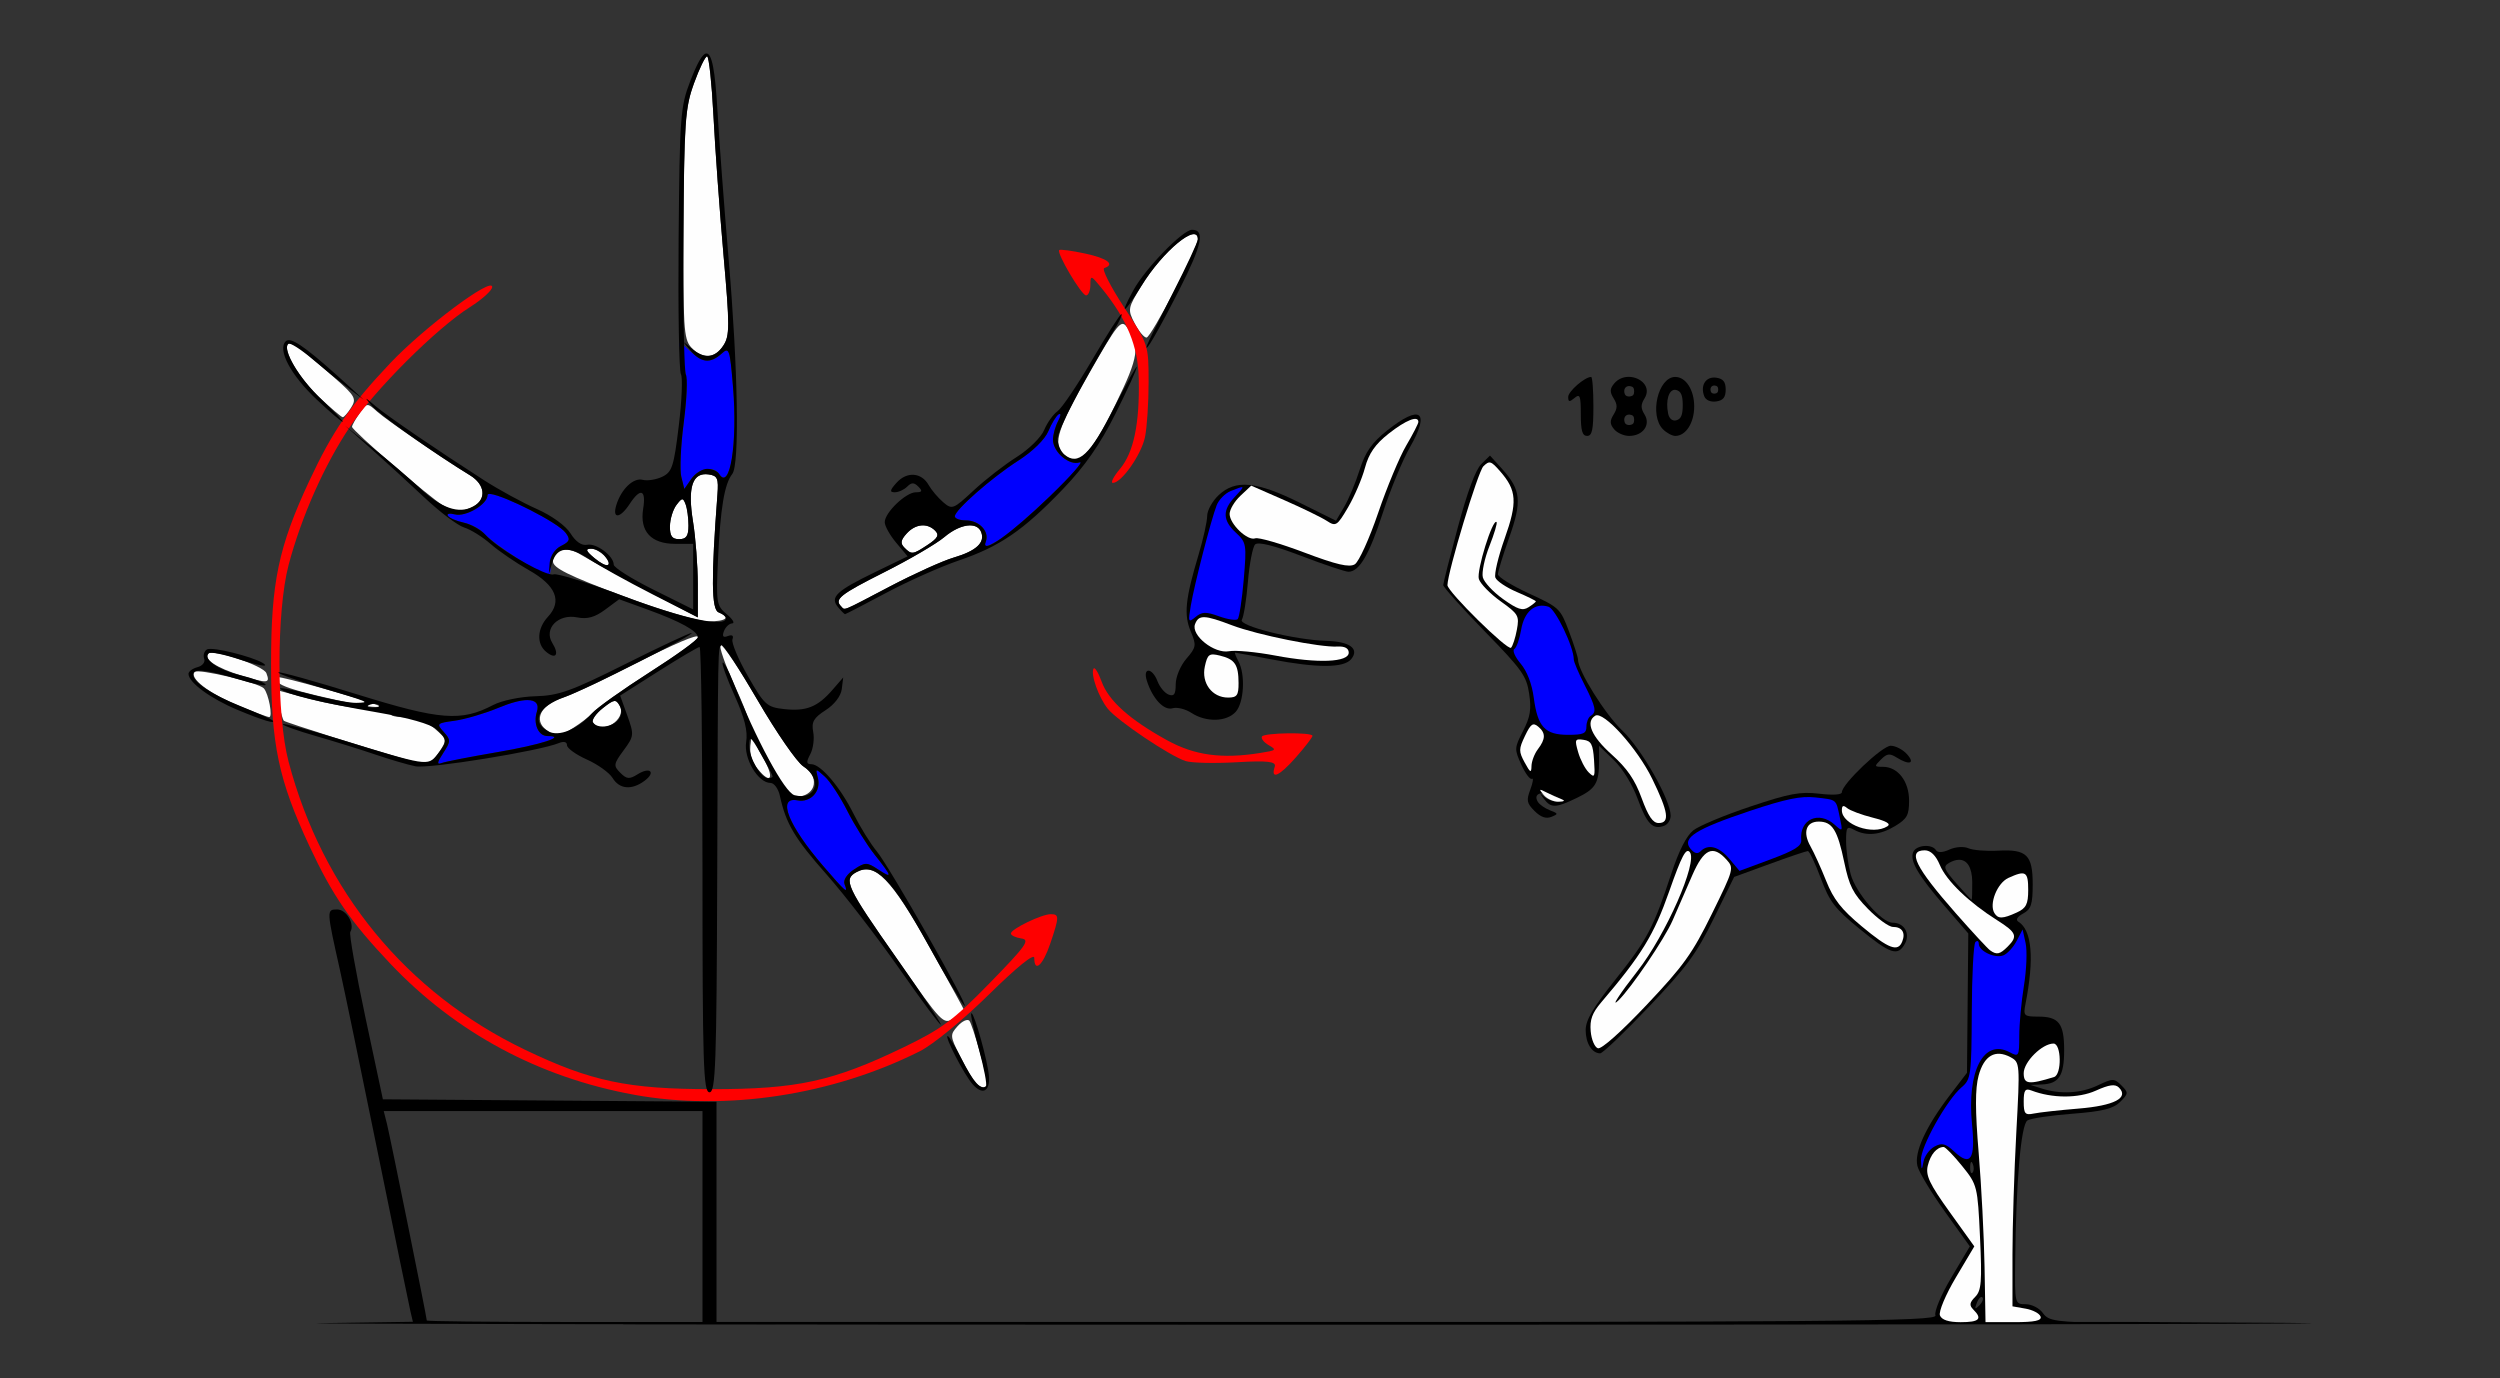 <?xml version="1.0" encoding="UTF-8" standalone="no"?>
<!-- Created with Inkscape (http://www.inkscape.org/) -->

<svg
   xmlns:dc="http://purl.org/dc/elements/1.1/"
   xmlns:cc="http://creativecommons.org/ns#"
   xmlns:rdf="http://www.w3.org/1999/02/22-rdf-syntax-ns#"
   xmlns:svg="http://www.w3.org/2000/svg"
   xmlns="http://www.w3.org/2000/svg"
   xmlns:sodipodi="http://sodipodi.sourceforge.net/DTD/sodipodi-0.dtd"
   xmlns:inkscape="http://www.inkscape.org/namespaces/inkscape"
   id="svg3756"
   version="1.1"
   inkscape:version="0.91 r13725"
   width="500"
   height="275.625"
   viewBox="0 0 500 275.625"
   sodipodi:docname="ub820702.svg">
  <rect x="0" y="0" width="500" height="275.625" fill="#333333" stroke="none"/>
  <defs
     id="defs3760" />
  <sodipodi:namedview
     pagecolor="#cdcdcd"
     bordercolor="#666666"
     borderopacity="1"
     objecttolerance="10"
     gridtolerance="10"
     guidetolerance="10"
     inkscape:pageopacity="0"
     inkscape:pageshadow="2"
     inkscape:window-width="1446"
     inkscape:window-height="851"
     id="namedview3758"
     showgrid="false"
     inkscape:zoom="0.814587"
     inkscape:cx="280.64536"
     inkscape:cy="172.67605"
     inkscape:window-x="0"
     inkscape:window-y="0"
     inkscape:window-maximized="0"
     inkscape:current-layer="svg3756" />
  <g
     id="g5140"
     transform="translate(6.855,-10.687)">
    <path
       sodipodi:nodetypes="csscscsssssssscsssscssssscscsscssssssssssscsscssssscssccsssscsssccsssssccsssssssscssssssscsssscsssssssssssssssscscssssscccsssss"
       style="fill:#fefefe"
       d="m 188.078,227.034 c -0.515,-0.645 -1.857,-3.005 -2.983,-5.245 -1.952,-3.886 -1.972,-4.157 -0.416,-5.882 0.897,-0.994 1.945,-1.482 2.328,-1.083 0.611,0.635 3.646,11.302 3.646,12.814 0,0.99 -1.604,0.613 -2.576,-0.604 z m -15.346,-24.279 c -10.409,-14.91 -11.006,-16.192 -8.24,-17.677 3.667,-1.969 6.973,1.437 14.53,14.967 3.828,6.854 6.96,12.57 6.96,12.703 0,0.133 -0.946,0.854 -2.103,1.602 -2.049,1.325 -2.334,1.029 -11.147,-11.595 z m -21.797,-33.372 c -0.514,-0.39 -2.187,-3.109 -3.717,-6.042 -1.53,-2.934 -2.949,-5.166 -3.153,-4.962 -0.204,0.204 0.54,1.92 1.652,3.811 2.383,4.052 1.676,5.63 -1.025,2.287 -1.362,-1.685 -1.739,-3.171 -1.376,-5.416 0.377,-2.33 -0.396,-5.05 -3.13,-11.015 -1.997,-4.356 -3.309,-8.12 -2.916,-8.363 0.393,-0.244 3.749,4.771 7.458,11.143 3.709,6.372 7.805,12.283 9.103,13.136 1.568,1.03 2.261,2.238 2.068,3.601 -0.297,2.095 -3.198,3.16 -4.964,1.821 z M 74.299,162.541 c -6.412,-1.796 -24.052,-7.369 -24.386,-7.704 -0.199,-0.199 -0.621,-1.666 -0.939,-3.26 l -0.578,-2.898 6.876,1.824 c 3.782,1.003 9.04,1.916 11.683,2.029 2.644,0.113 4.617,0.521 4.384,0.908 -0.233,0.387 1.051,0.703 2.851,0.703 2.097,0 4.2,0.799 5.85,2.222 2.52,2.174 2.541,2.276 0.965,4.688 -1.705,2.61 -2.261,2.734 -6.707,1.488 z m 28.101,-5.891 c -2.582,-1.894 -1.108,-4.987 3.018,-6.329 1.903,-0.619 6.824,-2.858 10.937,-4.975 19.02,-9.792 21.828,-9.862 6.667,-0.168 -5.328,3.407 -10.479,7.072 -11.446,8.145 -1.491,1.653 -6.052,4.57 -7.146,4.57 -0.184,0 -1.098,-0.559 -2.03,-1.243 z m 9.328,-1.494 c -0.292,-0.474 0.603,-1.757 1.989,-2.851 2.243,-1.77 2.612,-1.824 3.354,-0.495 1.535,2.752 -3.692,6.025 -5.343,3.346 z m -71.074,-3.425 c -5.815,-2.42 -9.742,-5.472 -8.562,-6.656 0.705,-0.707 12.789,2.162 13.815,3.279 0.96,1.046 1.846,5.791 1.073,5.749 -0.395,-0.022 -3.242,-1.089 -6.326,-2.373 z m 24.299,-0.071 c -13.922,-2.909 -17.539,-4.142 -16.172,-5.513 0.307,-0.308 16.84,4.334 19.911,5.591 1.19,0.487 -1.283,0.435 -3.738,-0.078 z m -23.569,-5.872 c -4.905,-1.497 -7.635,-3.312 -6.578,-4.373 0.97,-0.973 11.045,2.411 11.615,3.901 0.791,2.067 0.329,2.11 -5.037,0.472 z m 76.131,-15.985 c -10.721,-4.019 -13.777,-5.537 -13.777,-6.848 0,-2.438 2.717,-3.112 5.52,-1.369 1.333,0.829 7.155,3.993 12.938,7.032 l 10.514,5.525 -0.007,-6.641 c -0.004,-3.652 -0.435,-9.285 -0.958,-12.518 -1.114,-6.886 -0.119,-9.878 3.131,-9.414 1.766,0.252 2.001,0.794 1.754,4.041 -1.268,16.669 -1.208,22.992 0.225,23.544 2.537,0.977 1.592,1.811 -2.051,1.811 -1.968,0 -9.571,-2.271 -17.29,-5.164 z m 43.856,2.153 c -1.415,-1.419 -0.199,-2.384 8.57,-6.798 5.056,-2.545 10.479,-5.713 12.051,-7.04 3.191,-2.693 6.571,-3.147 7.395,-0.994 0.799,2.088 -1.006,3.754 -5.497,5.074 -2.191,0.644 -7.934,3.244 -12.762,5.777 -9.911,5.199 -8.938,4.802 -9.757,3.981 z m -49.322,-9.633 c -1.729,-1.444 -1.891,-1.874 -0.714,-1.898 1.601,-0.033 4.219,2.492 3.417,3.296 -0.257,0.258 -1.474,-0.371 -2.703,-1.398 z m 61.983,-2.104 c -0.855,-0.858 -0.758,-1.501 0.425,-2.812 1.764,-1.956 4.114,-2.197 5.719,-0.587 0.857,0.86 0.527,1.499 -1.449,2.806 -3.033,2.007 -3.258,2.035 -4.696,0.593 z m -46.899,-4.278 c 0.016,-1.418 0.597,-3.329 1.291,-4.246 1.133,-1.499 1.32,-1.515 1.839,-0.158 0.318,0.831 0.578,2.742 0.578,4.246 0,2.111 -0.427,2.736 -1.869,2.736 -1.423,0 -1.862,-0.615 -1.839,-2.578 z M 81.661,111.707 C 79.085,110.203 63.551,96.775 63.551,96.052 c 0,-0.305 0.676,-1.522 1.503,-2.706 1.487,-2.13 1.523,-2.133 3.505,-0.353 1.952,1.754 13.45,9.647 18.591,12.761 2.99,1.811 3.356,4.776 0.762,6.168 -2.343,1.258 -3.814,1.207 -6.251,-0.215 z M 205.794,101.455 c -2.078,-2.085 -1.147,-4.983 5.163,-16.064 5.651,-9.924 6.409,-10.866 7.517,-9.346 2.766,3.794 2.457,5.954 -2.22,15.502 -5.133,10.48 -7.58,12.797 -10.461,9.908 z M 56.978,90.122 c -6.095,-5.737 -9.081,-13.884 -3.462,-9.446 1.217,0.961 4.206,3.509 6.643,5.661 4.03,3.56 4.321,4.09 3.219,5.859 -0.666,1.07 -1.425,1.938 -1.687,1.93 -0.262,-0.009 -2.383,-1.811 -4.714,-4.005 z m 74.384,-9.983 c -1.475,-1.635 -1.625,-4.089 -1.508,-24.609 0.118,-20.589 0.32,-23.315 2.086,-28.184 1.075,-2.965 2.255,-5.391 2.621,-5.391 0.366,0 0.941,5.379 1.277,11.953 0.337,6.574 1.242,19.095 2.012,27.823 1.251,14.184 1.249,16.101 -0.022,18.047 -1.732,2.652 -4.271,2.794 -6.466,0.361 z m 88.706,-4.796 c -1.423,-2.761 -1.374,-3.027 1.377,-7.512 4.262,-6.949 11.266,-12.728 11.266,-9.296 0,1.754 -9.35,19.67 -10.265,19.67 -0.496,0 -1.566,-1.288 -2.378,-2.862 z"
       id="path3776"
       inkscape:connector-curvature="0" />
    <path
       sodipodi:nodetypes="cssssssssccsssssssssssssssssccscsssssssssccssssssssc"
       style="fill:#0000fe"
       d="m 157.795,183.9 c -7.03,-8.168 -9.298,-13.937 -5.168,-13.145 2.667,0.511 4.789,-1.826 4.09,-4.505 -0.501,-1.921 -0.469,-1.927 1.394,-0.239 1.048,0.95 3.079,4.047 4.513,6.883 1.433,2.836 3.911,6.796 5.505,8.801 3.509,4.411 3.59,4.822 0.563,2.832 -2.169,-1.426 -2.509,-1.422 -4.746,0.048 -1.416,0.93 -2.199,2.135 -1.898,2.92 0.808,2.113 0.265,1.654 -4.252,-3.594 z M 81.783,161.295 c 1.532,-2.346 1.538,-2.627 0.086,-4.236 -1.481,-1.642 -1.376,-1.748 2.215,-2.231 2.073,-0.279 6.042,-1.452 8.818,-2.606 5.536,-2.302 8.5,-1.972 7.609,0.847 -0.756,2.39 0.31,4.824 2.113,4.824 4.104,0 -1.355,1.755 -10.067,3.237 -5.379,0.915 -10.373,1.892 -11.098,2.171 -0.985,0.379 -0.903,-0.127 0.324,-2.006 z m 14.946,-38.874 c -3.084,-1.969 -6.162,-4.258 -6.84,-5.087 -0.678,-0.829 -2.461,-1.778 -3.961,-2.109 -1.501,-0.331 -2.944,-0.951 -3.208,-1.379 -0.264,-0.428 0.362,-0.557 1.389,-0.288 2.18,0.572 6.545,-2.002 6.545,-3.859 0,-1.545 13.866,5.168 15.638,7.57 0.965,1.309 0.814,1.733 -0.935,2.62 -1.403,0.712 -2.074,1.889 -2.049,3.594 0.02,1.394 -0.19,2.531 -0.467,2.526 -0.277,-0.005 -3.027,-1.62 -6.112,-3.588 z m 93.574,-3.4 c 0.776,-2.027 -1.301,-4.253 -3.969,-4.253 -1.222,0 -2.222,-0.368 -2.222,-0.818 0,-1.268 7.413,-7.766 12.751,-11.177 2.825,-1.805 5.284,-4.226 5.963,-5.871 0.636,-1.539 1.563,-3.052 2.062,-3.361 0.498,-0.309 0.444,0.305 -0.122,1.365 -0.565,1.06 -1.028,2.733 -1.028,3.718 0,2.481 3.276,5.261 5.339,4.531 2.359,-0.834 -12.721,13.598 -16.346,15.644 -2.542,1.435 -2.905,1.468 -2.428,0.222 z M 129.398,106.032 c -0.336,-1.344 -0.136,-6.025 0.445,-10.403 0.964,-7.267 0.875,-9.485 -0.607,-15.08 -0.468,-1.768 -0.366,-1.754 1.783,0.234 2.688,2.488 4.229,2.641 6.435,0.639 1.521,-1.381 1.661,-0.976 2.293,6.638 0.934,11.246 -0.613,20.933 -2.781,17.415 -1.04,-1.688 -4.059,-1.15 -5.553,0.991 l -1.403,2.01 z"
       id="path3772"
       inkscape:connector-curvature="0" />
    <path
       sodipodi:nodetypes="sssssssssssssssssssssssssscscssscsss"
       style="fill:#fe0000"
       d="M 119.945,229.631 C 100.928,226.169 84.259,217.206 71.207,203.422 63.177,194.942 59.666,189.838 55.016,179.884 48.852,166.689 47.359,159.57 47.359,143.362 c 0,-16.208 1.492,-23.327 7.657,-36.522 4.65,-9.955 8.161,-15.058 16.191,-23.538 6.769,-7.148 20.383,-17.322 20.38,-15.23 -9.2e-4,0.675 -1.999,2.488 -4.439,4.028 -6.732,4.247 -19.105,16.602 -24.09,24.056 -5.063,7.57 -9.658,17.942 -12.19,27.52 -2.433,9.202 -2.433,30.173 0,39.375 6.836,25.854 23.561,46.211 47.33,57.61 13.15,6.306 20.518,7.858 37.316,7.858 17.111,0 24.209,-1.548 38.318,-8.355 7.704,-3.717 9.989,-5.422 17.271,-12.886 7.294,-7.476 8.119,-8.641 6.308,-8.901 -1.146,-0.165 -2.084,-0.614 -2.084,-0.998 0,-0.884 6.149,-3.858 7.976,-3.858 1.723,0 1.712,0.534 -0.12,5.927 -1.476,4.346 -3.183,5.85 -3.183,2.804 0,-0.979 -3.47,1.83 -9.112,7.378 -5.176,5.09 -11.131,9.975 -13.785,11.309 -17.494,8.794 -38.803,12.036 -57.157,8.695 z m 97.205,-125.18 c 2.726,-3.249 3.931,-9.02 3.75,-17.954 -0.132,-6.532 -2.304,-11.857 -7.395,-18.135 -2.159,-2.662 -2.281,-2.699 -2.285,-0.703 -0.003,1.16 -0.389,2.109 -0.859,2.109 -0.917,0 -5.945,-8.491 -5.37,-9.068 0.189,-0.19 2.509,0.12 5.154,0.689 4.489,0.966 6.081,2.173 3.851,2.918 -0.527,0.176 1.253,3.692 3.954,7.812 4.892,7.462 4.912,7.522 4.917,14.992 0.003,4.125 -0.321,9.07 -0.72,10.988 -0.731,3.515 -4.692,9.168 -6.425,9.168 -0.514,0 0.129,-1.268 1.428,-2.817 z"
       id="path3770"
       inkscape:connector-curvature="0" />
    <path
       sodipodi:nodetypes="ssscsssssssccccsssssssssscccsssssssscccssssscsssscsscssssssssssssssssscccsssscsssscsssssssssscsssccscccssccscssssssssssscssssssssssssssssssssssssssccsssssscsssssssscssscccscsssssccsssccsssssssssccscssccscccscccssscsccsssssssssscsssssssssssssssscssccsssssssscssscscssssssssssssscssccsccsssssssssssscsssssssccccsccccccccccssccssssssccccccsscc"
       inkscape:connector-curvature="0"
       id="path3768"
       d="m 134.385,21.377 c -0.789,0.099 -1.819,1.984 -3.193,5.543 -1.97,5.101 -2.112,7.023 -2.324,31.461 -0.124,14.316 0.084,26.532 0.461,27.145 0.377,0.612 0.186,5.243 -0.424,10.291 -0.99,8.193 -1.345,9.29 -3.324,10.227 -1.219,0.577 -2.969,0.851 -3.889,0.609 -1.865,-0.489 -4.314,1.858 -5.289,5.068 -0.858,2.825 0.764,2.683 2.67,-0.234 2.167,-3.318 3.33,-2.905 2.705,0.959 -0.727,4.496 1.57,7.01 6.404,7.01 l 3.594,0 0,6.555 0,6.557 -7.943,-3.951 c -4.369,-2.174 -7.943,-4.427 -7.943,-5.006 0,-1.739 -3.479,-4.343 -5.305,-3.971 -1.088,0.222 -2.294,-0.6 -3.332,-2.27 -0.954,-1.534 -3.755,-3.561 -6.77,-4.898 -2.828,-1.255 -7.564,-3.837 -10.523,-5.738 -9.476,-6.088 -19.33,-12.82 -21.729,-14.844 -2.267,-1.912 -2.286,-1.914 -0.723,-0.041 1.418,1.698 12.453,9.504 19.643,13.895 3.054,1.865 3.34,4.796 0.613,6.26 -2.86,1.535 -6.424,0.3 -10.66,-3.697 -2.056,-1.94 -6.262,-5.543 -9.346,-8.008 l -5.607,-4.482 5.139,4.555 c 2.827,2.505 7.664,6.929 10.748,9.83 3.084,2.901 6.658,5.596 7.943,5.986 1.285,0.391 3.669,1.874 5.295,3.297 1.626,1.423 5.064,3.775 7.639,5.227 5.438,3.066 6.719,6.205 3.814,9.338 -2.158,2.327 -2.318,5.368 -0.369,6.99 1.954,1.627 2.703,0.58 1.252,-1.75 -1.779,-2.858 1.158,-5.891 4.967,-5.127 2.009,0.403 3.53,-0.015 5.58,-1.535 l 2.818,-2.09 5.764,2.092 c 6.491,2.357 9.971,4.283 9.971,5.52 0,0.46 -4.359,3.624 -9.688,7.031 -5.328,3.407 -10.48,7.072 -11.447,8.145 -2.925,3.242 -6.641,4.778 -8.781,3.629 -3.532,-1.896 -2.043,-4.978 3.322,-6.877 4.234,-1.499 26.544,-12.771 25.318,-12.793 -0.444,-0.008 -6.431,2.805 -13.305,6.248 -10.734,5.377 -13.259,6.279 -17.885,6.4 -3.022,0.079 -6.742,0.851 -8.475,1.758 -6.398,3.351 -10.623,3.019 -27.213,-2.139 -8.441,-2.624 -15.52,-4.598 -15.73,-4.387 -0.21,0.211 3.332,1.496 7.871,2.857 10.636,3.189 10.54,3.149 7.723,3.236 -1.32,0.041 -5.469,-0.735 -9.221,-1.723 -3.752,-0.988 -6.455,-1.473 -6.01,-1.076 1.221,1.087 8.079,2.753 19.322,4.691 6.302,1.087 10.785,2.362 11.916,3.389 2.226,2.021 2.241,2.491 0.17,5.057 -1.898,2.352 -1.994,2.336 -19.807,-3.152 -5.886,-1.814 -10.867,-3.131 -11.07,-2.928 -0.203,0.204 2.72,1.26 6.496,2.348 3.776,1.088 9.179,2.768 12.006,3.734 2.827,0.966 6.428,2.023 8.004,2.346 2.64,0.541 24.799,-3.043 28.678,-4.639 1.005,-0.413 1.637,-0.252 1.637,0.418 0,0.6 1.786,1.888 3.971,2.863 2.185,0.976 4.502,2.639 5.148,3.697 1.372,2.244 3.795,2.471 6.354,0.594 2.37,-1.738 1.177,-2.915 -1.35,-1.332 -1.642,1.029 -2.181,0.981 -3.463,-0.305 -1.401,-1.406 -1.35,-1.75 0.662,-4.48 2.099,-2.848 2.126,-3.107 0.746,-6.957 l -1.434,-3.998 7.66,-4.861 c 4.212,-2.674 7.917,-4.861 8.232,-4.861 0.316,0 0.574,20.039 0.574,44.531 0,38.958 0.176,44.531 1.402,44.531 1.224,0 1.421,-5.506 1.545,-43.359 0.155,-47.11 0.12,-45.342 0.855,-46.08 0.28,-0.28 3.549,4.713 7.266,11.098 3.717,6.385 7.795,12.291 9.061,13.123 3.934,2.586 2.639,6.937 -1.725,5.797 -1.962,-0.513 -7.689,-11.11 -12.367,-22.883 -0.879,-2.213 -1.781,-3.841 -2.004,-3.617 -0.223,0.224 0.855,3.195 2.395,6.602 1.993,4.41 2.66,7.073 2.309,9.242 -0.535,3.308 2.368,8.203 4.865,8.203 0.724,0 1.568,1.16 1.877,2.578 1.216,5.586 2.941,8.492 9.318,15.703 3.648,4.125 10.286,12.731 14.75,19.125 4.464,6.394 8.117,11.3 8.117,10.904 0,-0.396 -3.958,-6.338 -8.797,-13.207 -10.118,-14.363 -10.791,-15.807 -8.053,-17.277 3.73,-2.002 7.001,1.294 14.168,14.271 3.637,6.586 6.976,12.198 7.418,12.473 1.251,0.775 -14.99,-27.823 -17.533,-30.875 -1.243,-1.491 -3.333,-4.866 -4.645,-7.5 -2.677,-5.374 -6.568,-9.945 -8.467,-9.945 -0.994,0 -1.037,-0.42 -0.199,-1.99 0.584,-1.094 0.849,-3.098 0.59,-4.453 -0.382,-1.997 0.088,-2.822 2.477,-4.354 1.761,-1.129 3.062,-2.827 3.234,-4.219 l 0.289,-2.328 -2.158,2.49 c -2.954,3.41 -5.243,4.322 -9.633,3.838 -3.491,-0.385 -3.972,-0.823 -7.273,-6.598 -1.945,-3.402 -3.334,-6.715 -3.086,-7.363 0.28,-0.731 -0.068,-0.978 -0.914,-0.652 -0.961,0.37 -1.194,0.078 -0.787,-0.986 0.318,-0.831 1.059,-1.524 1.646,-1.541 0.588,-0.017 0.093,-0.846 -1.098,-1.842 -2.055,-1.718 -2.143,-2.279 -1.74,-10.984 0.473,-10.217 1.288,-15.086 2.855,-17.061 1.481,-1.866 1.148,-21.075 -0.748,-43.207 -0.862,-10.055 -1.861,-23.344 -2.221,-29.531 -0.455,-7.834 -1.096,-11.504 -2.25,-11.359 z m 0.176,0.578 c 0.366,0 0.941,5.379 1.277,11.953 0.337,6.574 1.242,19.094 2.012,27.822 1.251,14.184 1.249,16.101 -0.021,18.047 -1.696,2.596 -3.799,2.772 -6.445,0.537 -0.914,-0.772 -1.361,-1.145 -1.432,-1.141 -0.127,-5.005 -0.189,-12.259 -0.133,-20.547 0.16,-23.647 0.343,-26.358 2.125,-31.281 1.073,-2.965 2.251,-5.391 2.617,-5.391 z m 96.994,34.688 c -1.839,0 -9.313,7.694 -11.723,12.068 -2.978,5.406 -1.895,4.839 1.582,-0.83 4.289,-6.993 11.297,-12.79 11.297,-9.346 0,0.525 -2.205,5.271 -4.898,10.547 -2.693,5.276 -5.038,10.014 -5.211,10.529 -0.839,2.503 2.255,-2.815 6.471,-11.119 4.494,-8.853 5.122,-11.85 2.482,-11.85 z m -14.135,16.875 c -0.269,0 -2.896,4.113 -5.838,9.141 -2.942,5.027 -6.064,9.651 -6.936,10.275 -0.872,0.624 -2.072,2.315 -2.668,3.758 -0.596,1.443 -3.073,3.874 -5.504,5.404 -2.431,1.53 -6.313,4.547 -8.629,6.703 -4.042,3.764 -4.284,3.856 -6.074,2.32 -1.025,-0.88 -2.328,-2.422 -2.895,-3.428 -1.428,-2.536 -4.35,-2.749 -6.41,-0.465 -1.36,1.507 -1.439,1.916 -0.369,1.916 0.748,0 1.866,-0.506 2.482,-1.125 0.872,-0.875 1.37,-0.875 2.242,0 0.872,0.875 0.759,1.125 -0.51,1.125 -1.983,0 -6.219,4.072 -6.219,5.979 0,0.757 1.029,2.606 2.287,4.105 l 2.287,2.727 -6.553,3.18 c -7.711,3.742 -9.019,4.982 -7.367,6.979 0.64,0.773 1.274,1.406 1.41,1.406 0.136,0 3.822,-1.908 8.189,-4.238 4.368,-2.331 10.92,-5.254 14.561,-6.496 8.219,-2.804 12.895,-6.009 20.818,-14.266 4.389,-4.574 7.453,-8.97 10.514,-15.084 2.376,-4.746 4.3,-8.953 4.273,-9.35 -0.026,-0.397 -2.117,3.358 -4.646,8.346 -4.687,9.244 -7.078,11.474 -9.838,9.176 -0.746,-0.621 -1.355,-2.045 -1.355,-3.164 0,-1.748 4.94,-11.239 11.389,-21.877 1.016,-1.676 1.626,-3.047 1.357,-3.047 z M 50.779,78.721 c -0.2,0.02 -0.362,0.096 -0.488,0.223 -1.697,1.703 0.995,6.765 6.207,11.668 2.594,2.44 4.927,4.435 5.184,4.434 0.257,-0.001 -1.653,-2.015 -4.244,-4.475 -4.497,-4.268 -7.867,-9.903 -6.652,-11.121 0.313,-0.314 2.504,1.07 4.869,3.076 2.365,2.006 5.636,4.652 7.268,5.879 l 2.967,2.23 -2.949,-2.699 C 55.54,81.16 52.181,78.581 50.779,78.721 Z m 79.172,0.486 c 0.042,0.116 0.441,0.597 1.268,1.576 2.092,2.479 3.993,2.673 6.234,0.639 1.521,-1.381 1.663,-0.975 2.295,6.639 0.934,11.246 -0.613,20.933 -2.781,17.414 -0.345,-0.561 -1.42,-1.02 -2.389,-1.02 -0.969,0 -2.394,0.904 -3.166,2.01 l -1.402,2.01 -0.605,-2.42 c -0.333,-1.331 -0.113,-6.23 0.49,-10.885 0.603,-4.655 0.793,-8.956 0.422,-9.559 -0.155,-0.251 -0.274,-2.831 -0.365,-6.404 z m 75.098,14.26 c 0.316,-0.075 0.211,0.512 -0.283,1.439 -0.565,1.06 -1.027,2.732 -1.027,3.717 0,2.481 3.277,5.261 5.34,4.531 0.919,-0.325 -1.711,2.683 -5.844,6.684 -7.867,7.616 -13.997,11.967 -12.932,9.182 0.776,-2.027 -1.301,-4.252 -3.969,-4.252 -1.222,0 -2.223,-0.368 -2.223,-0.818 0,-1.268 7.414,-7.766 12.752,-11.178 2.825,-1.805 5.284,-4.226 5.963,-5.871 0.636,-1.539 1.564,-3.05 2.062,-3.359 0.062,-0.039 0.115,-0.064 0.16,-0.074 z m -70.756,12.057 c 0.186,0.002 0.381,0.018 0.584,0.047 1.766,0.252 2.001,0.794 1.754,4.041 -1.268,16.669 -1.208,22.993 0.225,23.545 0.804,0.31 1.463,0.842 1.463,1.186 l -0.002,0 c 0,1.905 -8.576,0.067 -20.141,-4.316 -7.17,-2.718 -13.606,-4.728 -14.303,-4.467 -0.187,0.07 -0.521,0.03 -0.955,-0.09 l 0.674,-2.258 c 0.953,-3.201 3.371,-3.416 7.455,-0.662 1.891,1.275 7.539,4.412 12.551,6.971 l 9.113,4.65 -0.008,-6.654 c -0.004,-3.66 -0.434,-9.299 -0.957,-12.531 -1.044,-6.455 -0.236,-9.489 2.547,-9.461 z m -43.039,3.959 c 2.678,0.283 13.487,5.685 15.037,7.787 0.965,1.309 0.815,1.728 -0.934,2.6 -1.203,0.599 -2.167,2.021 -2.275,3.359 l -0.18,2.234 c -2.885,-0.803 -10.392,-5.307 -12.627,-7.785 -0.926,-1.027 -2.898,-2.134 -4.381,-2.461 -1.483,-0.327 -2.912,-0.943 -3.176,-1.371 -0.264,-0.428 0.363,-0.557 1.391,-0.287 2.18,0.572 6.545,-2.002 6.545,-3.859 0,-0.193 0.217,-0.257 0.6,-0.217 z m 38.32,1.061 c 0.253,-0.022 0.43,0.314 0.689,0.992 0.318,0.831 0.578,2.741 0.578,4.246 0,2.111 -0.427,2.736 -1.869,2.736 -1.423,0 -1.862,-0.615 -1.84,-2.578 0.016,-1.418 0.597,-3.329 1.291,-4.246 0.567,-0.749 0.897,-1.129 1.15,-1.15 z m 57.492,5.221 c 1.109,-0.025 1.96,0.417 2.32,1.359 0.799,2.088 -1.007,3.754 -5.498,5.074 -2.191,0.644 -7.933,3.244 -12.762,5.777 -9.911,5.199 -8.937,4.802 -9.756,3.98 -1.415,-1.419 -0.199,-2.384 8.57,-6.799 5.056,-2.545 10.479,-5.712 12.051,-7.039 1.795,-1.515 3.648,-2.321 5.074,-2.354 z m -9.691,0.012 c 1.009,-0.103 1.998,0.238 2.801,1.043 0.857,0.86 0.527,1.5 -1.449,2.807 -3.033,2.007 -3.258,2.036 -4.695,0.594 -0.855,-0.858 -0.757,-1.501 0.426,-2.812 0.882,-0.978 1.909,-1.527 2.918,-1.631 z m -66.041,4.648 c 0.837,-0.017 2.053,0.613 2.703,1.398 1.847,2.233 0.493,2.573 -1.988,0.5 -1.729,-1.444 -1.891,-1.874 -0.715,-1.898 z m -76.016,20.041 c -0.376,-0.007 -0.651,0.029 -0.791,0.115 -0.556,0.345 -0.799,1.175 -0.543,1.846 0.257,0.673 -0.342,1.432 -1.338,1.693 -0.992,0.26 -1.805,0.86 -1.805,1.334 0,1.722 4.427,4.97 9.861,7.232 5.141,2.141 7.828,2.929 6.883,2.02 -0.214,-0.206 -3.09,-1.472 -6.391,-2.812 -5.891,-2.392 -9.42,-4.764 -9.42,-6.332 0,-1.237 2.767,-0.933 9.115,1.004 3.214,0.98 5.634,1.442 5.377,1.025 -0.257,-0.417 -2.551,-1.26 -5.098,-1.873 -4.467,-1.075 -7.479,-3.183 -6.275,-4.391 0.32,-0.321 3.089,0.24 6.152,1.248 3.064,1.008 5.364,1.498 5.111,1.088 -0.637,-1.034 -8.208,-3.149 -10.84,-3.197 z m 63.266,10.234 c 1.71,-0.015 2.427,0.784 1.926,2.369 -0.756,2.39 0.31,4.824 2.113,4.824 4.104,0 -1.354,1.754 -10.066,3.236 -5.379,0.915 -10.373,1.893 -11.098,2.172 -0.985,0.379 -0.903,-0.127 0.324,-2.006 1.532,-2.346 1.537,-2.627 0.086,-4.236 -1.481,-1.642 -1.376,-1.747 2.215,-2.23 2.073,-0.279 6.042,-1.453 8.818,-2.607 2.422,-1.007 4.352,-1.51 5.682,-1.521 z m 17.373,0.195 c 0.465,-0.069 0.742,0.249 1.113,0.914 0.53,0.951 0.426,1.988 -0.289,2.852 -1.259,1.521 -4.24,1.813 -5.053,0.494 -0.292,-0.474 0.602,-1.756 1.988,-2.85 1.121,-0.885 1.775,-1.342 2.24,-1.41 z m -47.811,0.551 c 0.325,0.013 0.604,0.1 0.76,0.256 0.311,0.312 -0.241,0.533 -1.227,0.492 -1.089,-0.045 -1.31,-0.267 -0.564,-0.566 0.337,-0.135 0.707,-0.195 1.031,-0.182 z m 75.15,7.021 c 0.3,0.073 0.892,1.021 2.041,3.037 1.279,2.244 2.326,4.248 2.326,4.453 0,0.205 -0.398,0.373 -0.883,0.373 -1.47,0 -3.791,-4.016 -3.779,-6.537 0.004,-0.911 0.061,-1.383 0.295,-1.326 z m 13.23,6.309 c 0.178,-0.031 0.653,0.391 1.584,1.234 1.048,0.95 3.078,4.047 4.512,6.883 1.433,2.836 3.911,6.796 5.506,8.801 3.509,4.411 3.59,4.822 0.562,2.832 -2.169,-1.426 -2.509,-1.422 -4.746,0.049 -1.416,0.93 -2.199,2.135 -1.898,2.92 0.808,2.113 0.265,1.653 -4.252,-3.596 -7.03,-8.168 -9.298,-13.936 -5.168,-13.145 2.667,0.511 4.788,-1.826 4.09,-4.506 -0.25,-0.961 -0.368,-1.442 -0.189,-1.473 z m -95.949,27.805 c -2.147,0 -2.146,0.04 0.574,12.188 0.866,3.867 4.277,20.32 7.58,36.562 3.303,16.242 6.228,30.472 6.5,31.621 l 0.494,2.09 -18.471,0.275 0,-0.002 C 47.097,275.466 133.832,275.605 250,275.623 c 116.168,0.018 208.583,-0.118 205.367,-0.301 -0.339,-0.019 -8.605,-0.121 -12.731,-0.113 -7.216,0 -16.322,-0.129 -21.885,-0.129 -5.468,0 -139.197,0 -139.197,0 l -145.105,0 0,-22.02 0,-22.02 -33.365,-0.246 -33.363,-0.246 -3.488,-16.365 c -1.919,-9 -3.281,-16.703 -3.025,-17.117 0.954,-1.549 -0.767,-4.486 -2.629,-4.486 z m 126.873,20.752 c -0.02,-0.005 -0.037,2.5e-4 -0.053,0.016 -0.188,0.189 0.501,3.432 1.533,7.209 1.032,3.777 1.66,7.085 1.395,7.352 -0.943,0.946 -2.542,-0.835 -4.846,-5.395 -1.284,-2.542 -2.546,-4.621 -2.805,-4.621 -0.695,0 3.288,7.7 4.982,9.633 1.969,2.245 3.503,1.502 3.279,-1.588 -0.212,-2.919 -2.874,-12.459 -3.486,-12.605 z m -117.561,19.561 31.877,0 31.877,0 0,21.094 0,21.094 -27.57,0 c -15.164,0 -27.57,-0.135 -27.57,-0.301 0,-0.599 -7.335,-36.799 -7.965,-39.309 z"
       style="fill:#000000" />
    <path
       inkscape:connector-curvature="0"
       id="path4902"
       d="m 318.926,86.058 c -1.066,-0.011 -2.16,0.385 -2.956,1.348 -0.868,1.049 -0.889,1.676 -0.097,2.949 0.782,1.256 0.782,1.977 0,3.234 -0.793,1.273 -0.771,1.9 0.097,2.949 0.606,0.733 1.955,1.332 2.997,1.332 2.769,0 4.373,-2.222 3.091,-4.281 -0.782,-1.256 -0.782,-1.977 0,-3.234 1.419,-2.279 -0.787,-4.274 -3.132,-4.297 z m -7.55,0.016 c -1.269,0 -4.59,2.888 -4.59,3.992 0,1.034 0.235,1.075 1.26,0.221 1.092,-0.909 1.26,-0.474 1.26,3.267 0,3.275 0.304,4.317 1.26,4.317 1,0 1.259,-1.217 1.259,-5.898 0,-3.244 -0.202,-5.898 -0.449,-5.898 z m 16.829,0 c -3.447,0 -5.249,7.675 -2.459,10.473 0.726,0.728 1.832,1.324 2.459,1.324 2.111,0 3.781,-2.604 3.781,-5.898 0,-3.294 -1.67,-5.898 -3.781,-5.898 z m 7.81,0.121 c -1.826,-0.036 -2.808,1.681 -2.024,3.73 0.304,0.794 1.266,1.215 2.401,1.053 1.388,-0.198 1.892,-0.833 1.892,-2.377 0,-1.544 -0.504,-2.177 -1.892,-2.375 -0.129,-0.018 -0.256,-0.029 -0.377,-0.032 z m 0.005,1.594 c 0.041,8.3e-4 0.083,0.004 0.126,0.011 0.469,0.067 0.639,0.281 0.639,0.802 0,0.521 -0.17,0.735 -0.639,0.802 -0.383,0.055 -0.709,-0.087 -0.811,-0.355 -0.265,-0.692 0.068,-1.272 0.685,-1.26 z m -17.031,0.111 c 0.053,9e-4 0.109,0.006 0.165,0.014 0.602,0.086 0.82,0.36 0.82,1.03 0,0.67 -0.217,0.946 -0.82,1.032 -0.493,0.07 -0.911,-0.114 -1.043,-0.458 -0.34,-0.889 0.085,-1.634 0.878,-1.619 z m 9.162,0.751 c 0.083,0.004 0.168,0.017 0.256,0.04 0.945,0.252 1.287,1.059 1.287,3.028 0,1.969 -0.342,2.778 -1.287,3.03 -0.773,0.206 -1.428,-0.331 -1.634,-1.343 -0.534,-2.613 0.135,-4.801 1.378,-4.755 z m -9.162,4.954 c 0.053,9e-4 0.109,0.006 0.165,0.014 0.602,0.086 0.82,0.36 0.82,1.03 0,0.67 -0.217,0.946 -0.82,1.032 -0.493,0.07 -0.911,-0.114 -1.043,-0.458 -0.34,-0.889 0.085,-1.634 0.878,-1.619 z"
       style="fill:#000000" />
    <path
       id="path4877"
       d="m 371.294,159.836 c 0.949,0 2.41,0.758 3.246,1.685 1.705,1.89 0.486,2.268 -2.098,0.65 -1.37,-0.858 -1.906,-0.786 -3.109,0.421 -1.378,1.382 -1.358,1.457 0.406,1.457 2.977,0 5.221,2.901 5.221,6.753 0,2.912 -0.379,3.616 -2.73,5.054 -3.029,1.853 -5.79,2.12 -8.245,0.802 -1.474,-0.791 -1.625,-0.576 -1.62,2.317 0.003,1.754 0.414,4.706 0.915,6.56 1.003,3.715 6.176,9.69 8.387,9.69 2.296,0 3.566,2.129 2.482,4.16 -1.407,2.637 -2.883,2.16 -9.109,-2.942 -4.962,-4.066 -5.977,-5.393 -7.736,-10.111 -1.114,-2.987 -2.284,-5.431 -2.6,-5.431 -0.315,0 -3.758,1.165 -7.65,2.587 l -7.078,2.586 -4.067,8.293 c -3.467,7.068 -5.383,9.677 -12.959,17.649 -4.889,5.145 -9.286,9.349 -9.771,9.342 -1.651,-0.023 -2.898,-2.028 -2.898,-4.661 0,-1.99 1.45,-4.449 5.988,-10.153 6.361,-7.996 7.537,-10.231 11.168,-21.211 1.497,-4.527 3.018,-7.512 4.373,-8.581 1.143,-0.902 6.263,-3.039 11.377,-4.748 7.893,-2.638 9.983,-3.027 13.817,-2.575 2.766,0.326 4.517,0.212 4.517,-0.297 0,-1.626 8.065,-9.297 9.774,-9.297 z"
       style="fill:#000000"
       inkscape:connector-curvature="0" />
    <path
       id="path4968"
       d="m 322.455,211.683 c 7.409,-7.839 9.154,-10.272 13.051,-18.195 4.411,-8.967 4.468,-9.179 2.946,-10.866 -2.727,-3.023 -4.537,-2.198 -6.855,3.124 -1.161,2.665 -2.935,6.738 -3.943,9.051 -1.594,3.656 -8.307,13.552 -10.865,16.017 -1.564,1.506 0.37,-1.468 3.796,-5.84 5.735,-7.318 12.157,-21.884 10.52,-23.863 -0.756,-0.914 -1.626,0.741 -4.109,7.819 -3.058,8.719 -5.513,12.732 -13.563,22.176 -1.855,2.176 -2.346,3.508 -2.148,5.833 0.141,1.657 0.787,3.188 1.437,3.403 0.705,0.233 4.625,-3.254 9.733,-8.659 z"
       style="fill:#fefefe"
       inkscape:connector-curvature="0" />
    <path
       id="path4964"
       d="m 373.612,198.942 c 0.669,-1.748 -0.071,-2.873 -1.887,-2.873 -0.801,0 -3.05,-1.63 -4.999,-3.622 -2.967,-3.032 -3.736,-4.548 -4.731,-9.316 -1.35,-6.472 -2.391,-8.128 -5.108,-8.128 -2.518,0 -3.239,2.141 -1.658,4.921 0.701,1.233 2.12,4.361 3.153,6.951 1.466,3.678 3.021,5.663 7.091,9.058 5.466,4.559 7.289,5.232 8.139,3.008 z"
       style="fill:#fefefe"
       inkscape:connector-curvature="0" />
    <path
       id="path4950"
       d="m 370.619,175.951 c 0.766,-0.487 -0.161,-1.035 -2.929,-1.735 -2.227,-0.562 -4.526,-1.42 -5.11,-1.906 -0.778,-0.648 -1.061,-0.531 -1.061,0.436 0,2.878 6.186,5.057 9.1,3.205 z"
       style="fill:#fefefe"
       inkscape:connector-curvature="0" />
    <path
       id="path4992"
       d="m 347.291,182.548 c 4.797,-1.78 6.214,-2.673 6.102,-3.843 -0.397,-4.152 3.501,-5.939 6.694,-3.069 1.603,1.44 1.627,1.406 1.018,-1.475 -0.785,-3.716 -0.509,-3.492 -4.916,-3.99 -2.856,-0.323 -5.92,0.309 -13.049,2.692 -10.843,3.624 -13.677,5.422 -11.912,7.557 0.801,0.969 1.423,1.127 2.031,0.518 1.524,-1.529 3.684,-0.957 5.766,1.525 l 2.016,2.404 6.248,-2.318 z"
       style="fill:#0000fe"
       inkscape:connector-curvature="0" />
    <path
       id="path4882"
       d="m 281.794,127.71 c -0.006,0.395 3.723,4.553 8.289,9.241 7.474,7.673 8.36,8.915 8.891,12.46 0.473,3.161 0.234,4.632 -1.215,7.464 -1.75,3.42 -1.761,3.626 -0.348,6.75 0.802,1.772 1.752,3.041 2.112,2.819 0.36,-0.222 0.223,0.734 -0.304,2.124 -0.833,2.201 -0.723,2.761 0.844,4.324 1.228,1.225 2.29,1.598 3.344,1.174 1.436,-0.577 1.417,-0.671 -0.265,-1.318 -0.995,-0.383 -2.081,-1.135 -2.412,-1.669 -1.052,-1.697 0.761,-2.327 3.379,-1.174 1.999,0.881 2.167,1.122 0.8,1.152 -0.95,0.021 -2.259,-0.435 -2.909,-1.013 -1.005,-0.893 -1.014,-0.831 -0.065,0.42 1.421,1.872 2.338,1.847 6.548,-0.181 3.799,-1.83 4.473,-2.945 4.473,-7.403 l 0,-3.035 2.972,2.872 c 1.75,1.691 3.716,4.9 4.778,7.805 1.826,4.993 3.018,6.185 5.31,5.308 0.695,-0.266 1.264,-1.167 1.264,-2.003 0,-3.138 -5.771,-13.295 -9.665,-17.012 -3.503,-3.343 -8.872,-11.952 -8.872,-14.224 0,-0.458 -0.803,-2.971 -1.784,-5.584 -1.739,-4.632 -1.939,-4.823 -8.005,-7.617 -3.422,-1.576 -6.221,-3.311 -6.221,-3.857 0,-0.545 1.013,-3.842 2.25,-7.325 2.585,-7.274 2.354,-9.561 -1.378,-13.689 l -2.463,-2.723 -1.75,1.72 c -1.123,1.104 -2.797,5.619 -4.671,12.6 -1.606,5.983 -2.924,11.2 -2.93,11.595 z"
       style="fill:#000000"
       inkscape:connector-curvature="0" />
    <path
       id="path4952"
       d="m 324.867,175.293 c -1.153,0 -2.058,-1.329 -3.395,-4.984 -1.356,-3.707 -2.897,-5.947 -6.011,-8.738 -4.049,-3.629 -5.266,-6.514 -3.267,-7.745 1.627,-1.002 8.426,6.532 11.394,12.624 3.253,6.679 3.566,8.843 1.28,8.843 z"
       style="fill:#fefefe"
       inkscape:connector-curvature="0" />
    <path
       id="path4946"
       d="m 310.891,165.173 c -0.728,-0.715 -1.678,-2.534 -2.112,-4.043 -0.73,-2.538 -0.651,-2.723 1.063,-2.48 1.547,0.219 1.895,0.886 2.112,4.043 0.236,3.428 0.137,3.659 -1.063,2.48 z"
       style="fill:#fefefe"
       inkscape:connector-curvature="0" />
    <path
       id="path4938"
       d="m 304.846,171.026 c -0.986,0.036 -2.313,-0.563 -2.949,-1.331 -1.034,-1.249 -0.978,-1.306 0.529,-0.533 0.927,0.475 2.254,1.074 2.949,1.331 0.868,0.321 0.702,0.488 -0.529,0.533 z"
       style="fill:#fefefe"
       inkscape:connector-curvature="0" />
    <path
       id="path4930"
       d="m 300.714,160.544 c -0.68,0.897 -1.252,2.409 -1.271,3.36 -0.029,1.461 -0.239,1.351 -1.358,-0.709 -1.21,-2.227 -1.205,-2.69 0.059,-5.332 1.148,-2.401 1.595,-2.719 2.622,-1.868 1.545,1.278 1.532,2.462 -0.052,4.549 z"
       style="fill:#fefefe"
       inkscape:connector-curvature="0" />
    <path
       id="path4926"
       d="m 298.844,132.139 c -1.192,0.757 -2.165,0.444 -5.08,-1.634 -1.983,-1.414 -3.807,-3.372 -4.053,-4.351 -0.246,-0.979 0.347,-3.791 1.319,-6.249 0.972,-2.458 1.614,-4.621 1.428,-4.807 -0.776,-0.773 -4.054,9.78 -3.54,11.395 0.303,0.952 2.261,2.955 4.35,4.451 3.571,2.556 3.766,2.898 3.253,5.685 -0.3,1.631 -0.826,3.255 -1.168,3.608 -0.643,0.665 -12.737,-11.245 -12.718,-12.523 0.041,-2.653 6.103,-22.709 7.184,-23.769 1.214,-1.189 1.526,-1.093 3.385,1.04 3.303,3.79 3.454,6.145 0.864,13.436 -1.28,3.601 -2.111,7.108 -1.847,7.793 0.264,0.685 2.194,1.978 4.289,2.873 2.095,0.895 3.81,1.738 3.81,1.872 0,0.134 -0.664,0.666 -1.475,1.181 z"
       style="fill:#fefefe"
       inkscape:connector-curvature="0" />
    <path
       id="path4990"
       d="m 311.273,153.873 c -0.463,0.286 -0.843,1.253 -0.843,2.15 0,1.364 -0.599,1.63 -3.661,1.63 -4.63,0 -6.084,-1.564 -6.864,-7.385 -0.379,-2.823 -1.342,-5.328 -2.64,-6.867 -1.124,-1.332 -1.688,-2.641 -1.253,-2.909 0.435,-0.268 1.048,-2.002 1.362,-3.854 0.618,-3.648 2.767,-5.461 5.462,-4.609 1.419,0.449 5.068,8.055 5.068,10.563 0,0.46 0.948,2.701 2.107,4.98 2.321,4.566 2.514,5.529 1.264,6.3 z"
       style="fill:#0000fe"
       inkscape:connector-curvature="0" />
    <path
       inkscape:connector-curvature="0"
       id="path4381"
       d="m 230.239,162.893 c 1.197,0.391 5.804,0.499 10.239,0.242 6.157,-0.357 7.959,-0.151 7.623,0.874 -0.891,2.722 0.881,1.946 4.221,-1.848 1.888,-2.145 3.381,-4.092 3.318,-4.326 -0.198,-0.738 -9.673,-0.597 -10.104,0.151 -0.226,0.392 0.376,1.169 1.338,1.727 1.655,0.961 1.565,1.045 -1.683,1.566 -7.661,1.231 -13.126,0.487 -18.613,-2.534 -7.504,-4.131 -11.716,-7.902 -13.103,-11.729 -0.661,-1.825 -1.388,-2.998 -1.614,-2.606 -0.644,1.116 1.026,5.805 2.872,8.065 1.967,2.407 12.365,9.394 15.506,10.419 z"
       style="fill:#fe0000" />
    <path
       inkscape:connector-curvature="0"
       id="path4271"
       d="m 377.957,179.888 c -0.972,0.088 -1.91,0.521 -2.187,1.243 -0.683,1.78 0.966,4.585 6.379,10.856 l 4.655,5.393 -0.132,13.931 -0.13,13.931 -3.435,4.494 c -4.813,6.295 -7.163,11.431 -6.478,14.161 0.31,1.237 2.796,5.358 5.523,9.158 l 4.957,6.911 -3.697,6.225 c -2.04,3.433 -3.466,6.831 -3.179,7.578 0.462,1.204 -18.315,1.355 -168.872,1.355 l -93.604,-0.029 0.034,0.43 c 171.86,-0.005 305.846,-0.028 298.589,-0.177 -12.157,-0.25 -13.531,-0.44 -14.656,-2.047 -0.683,-0.975 -2.231,-1.773 -3.439,-1.773 -2.185,0 -2.194,-0.043 -2.099,-8.763 0.172,-15.854 1.165,-27.202 2.449,-27.994 0.658,-0.406 4.7,-1.007 8.984,-1.336 6.015,-0.462 8.194,-1.004 9.562,-2.372 1.667,-1.667 1.68,-1.862 0.244,-3.298 -1.435,-1.435 -1.717,-1.436 -4.72,-0.004 -3.358,1.601 -7.459,1.83 -11.222,0.625 l -2.247,-0.72 2.293,-0.089 c 3.404,-0.133 4.448,-1.737 4.448,-6.83 0,-5.374 -1.053,-6.741 -5.194,-6.741 -2.832,0 -3.005,-0.167 -2.551,-2.472 1.802,-9.152 1.315,-14.823 -1.42,-16.513 -0.587,-0.363 -0.214,-0.996 0.955,-1.622 1.592,-0.852 1.919,-1.845 1.919,-5.828 0,-5.914 -1.185,-7.069 -6.934,-6.753 -2.365,0.13 -5.033,-0.087 -5.93,-0.483 -0.918,-0.405 -2.573,-0.29 -3.788,0.263 -1.358,0.619 -2.355,0.664 -2.691,0.119 -0.408,-0.66 -1.412,-0.918 -2.384,-0.83 z m 6.911,2.758 c 1.677,-0.063 2.691,1.488 2.726,4.39 0.024,1.981 -0.035,3.602 -0.132,3.602 -0.097,0 -1.471,-1.477 -3.056,-3.283 -2.508,-2.856 -2.693,-3.388 -1.424,-4.099 0.695,-0.389 1.326,-0.59 1.885,-0.611 z m 2.561,60.432 c 0.082,0.012 0.179,0.151 0.286,0.42 0.26,0.649 0.228,1.423 -0.07,1.722 -0.299,0.299 -0.511,-0.232 -0.472,-1.18 0.027,-0.654 0.12,-0.983 0.256,-0.962 z m 1.952,27.011 c 0.091,-0.022 0.175,-0.003 0.244,0.067 0.277,0.277 -1.6e-4,1.002 -0.614,1.611 -0.888,0.881 -0.992,0.779 -0.504,-0.502 0.253,-0.665 0.6,-1.111 0.874,-1.176 z"
       style="fill:#000000"
       sodipodi:nodetypes="ccsccccscccssccsssscsssccccssssssscscccccsssccccccccssc" />
    <path
       id="path4355"
       d="m 381.133,273.768 c -0.287,-0.747 1.139,-4.146 3.178,-7.579 l 3.698,-6.225 -4.943,-6.889 c -4.035,-5.623 -4.836,-7.327 -4.36,-9.273 0.549,-2.245 1.777,-3.687 3.167,-3.718 0.338,-0.007 2.003,1.705 3.701,3.806 3.03,3.749 3.096,4.013 3.576,14.267 0.415,8.867 0.269,10.668 -0.966,11.902 -1.136,1.136 -1.217,1.692 -0.37,2.54 1.867,1.867 1.208,2.523 -2.538,2.523 -2.399,0 -3.799,-0.458 -4.143,-1.355 z"
       style="fill:#fefefe"
       inkscape:connector-curvature="0" />
    <path
       id="path4353"
       d="m 390.058,264.111 c -0.104,-6.055 -0.634,-16.336 -1.177,-22.848 -0.709,-8.508 -0.713,-12.856 -0.015,-15.45 1.083,-4.02 3.332,-5.32 6.382,-3.688 1.89,1.012 1.91,1.262 1.157,15.104 -0.421,7.742 -0.765,18.722 -0.765,24.401 l 0,10.325 2.622,0.46 c 1.442,0.253 2.79,0.965 2.996,1.583 0.273,0.82 -1.164,1.123 -5.319,1.122 l -5.692,-0.002 -0.19,-11.008 z"
       style="fill:#fefefe"
       inkscape:connector-curvature="0" />
    <path
       id="path4351"
       d="m 397.887,231.004 c 0,-2.278 0.29,-2.698 1.532,-2.222 4.152,1.593 9.408,1.605 12.902,0.029 2.666,-1.202 3.863,-1.361 4.611,-0.613 2.064,2.064 -0.927,3.619 -8.086,4.206 -3.803,0.311 -7.825,0.756 -8.937,0.988 -1.756,0.366 -2.022,0.051 -2.022,-2.388 z"
       style="fill:#fefefe"
       inkscape:connector-curvature="0" />
    <path
       id="path4349"
       d="m 397.887,225.323 c 0,-2.263 3.685,-5.924 5.963,-5.924 1.583,0 1.679,6.209 0.103,6.694 -5.104,1.573 -6.067,1.45 -6.067,-0.77 z"
       style="fill:#fefefe"
       inkscape:connector-curvature="0" />
    <path
       id="path4345"
       d="m 391.139,200.735 c -0.499,-0.363 -3.576,-3.694 -6.839,-7.401 -8.105,-9.21 -9.766,-12.583 -6.197,-12.583 1.167,0 2.211,1.017 3.012,2.935 1.32,3.159 5.783,7.462 11.446,11.037 3.9,2.462 4.198,3.206 2.117,5.287 -1.567,1.567 -2.203,1.698 -3.539,0.725 z"
       style="fill:#fefefe"
       inkscape:connector-curvature="0" />
    <path
       id="path4343"
       d="m 392.032,193.312 c -1.122,-1.815 0.547,-6.019 2.796,-7.044 3.471,-1.581 3.958,-1.283 3.958,2.428 0,2.826 -0.415,3.64 -2.289,4.494 -2.816,1.283 -3.732,1.308 -4.465,0.122 z"
       style="fill:#fefefe"
       inkscape:connector-curvature="0" />
    <path
       id="path4373"
       d="m 377.338,242.714 c -0.137,-2.579 5.188,-12.105 8.168,-14.611 1.822,-1.532 1.943,-2.442 1.993,-14.98 0.029,-7.342 0.357,-13.652 0.727,-14.023 0.371,-0.371 0.674,-0.216 0.674,0.343 0,1.456 3.205,2.971 4.905,2.319 0.792,-0.304 1.986,-1.593 2.652,-2.865 l 1.212,-2.313 0.6,2.733 c 0.33,1.503 0.18,5.322 -0.333,8.486 -0.513,3.164 -0.937,7.689 -0.94,10.054 -0.006,4.107 -0.093,4.255 -1.918,3.278 -5.196,-2.781 -8.597,3.773 -7.521,14.491 0.698,6.946 -0.302,8.441 -3.582,5.36 -1.698,-1.595 -2.441,-1.784 -3.915,-0.995 -1.001,0.536 -1.995,1.885 -2.209,2.998 -0.359,1.864 -0.399,1.842 -0.512,-0.276 z"
       style="fill:#0000fe"
       inkscape:connector-curvature="0" />
    <path
       inkscape:connector-curvature="0"
       id="path4290"
       d="m 236.267,154.636 c -1.617,0.04 -3.368,-0.409 -4.82,-1.36 -1.194,-0.782 -2.899,-1.205 -3.788,-0.937 -1.727,0.519 -4.01,-1.923 -5.143,-5.505 -0.87,-2.749 1.083,-2.656 2.131,0.102 0.444,1.168 1.445,2.369 2.224,2.668 1.09,0.418 1.417,-0.059 1.417,-2.073 0,-1.458 0.943,-3.716 2.128,-5.092 1.987,-2.31 2.044,-2.672 0.867,-5.489 -1.399,-3.348 -1.078,-6.46 1.589,-15.376 0.94,-3.142 1.708,-6.61 1.708,-7.708 0,-1.098 1.034,-2.966 2.298,-4.153 3.37,-3.166 7.557,-2.775 16.204,1.513 l 7.266,3.604 1.627,-2.76 c 0.895,-1.518 2.294,-4.861 3.109,-7.431 1.129,-3.561 2.435,-5.429 5.487,-7.856 6.682,-5.311 8.682,-3.849 4.569,3.339 -1.485,2.596 -3.931,8.516 -5.435,13.155 -2.712,8.366 -4.697,11.761 -6.876,11.761 -0.622,0 -4.875,-1.428 -9.449,-3.174 -5.497,-2.098 -8.62,-2.873 -9.209,-2.284 -0.49,0.49 -1.137,3.841 -1.438,7.445 -0.301,3.604 -0.85,7.027 -1.218,7.61 -0.773,1.221 10.579,4.051 16.961,4.227 4.653,0.129 6.612,1.595 4.896,3.664 -1.473,1.774 -6.767,1.787 -15.906,0.039 -3.875,-0.741 -7.16,-1.348 -7.301,-1.348 -0.141,-8e-5 0.162,0.782 0.674,1.738 1.421,2.655 1.113,8.256 -0.556,10.101 -0.915,1.011 -2.397,1.541 -4.015,1.582 z"
       style="fill:#000000" />
    <path
       id="path4321"
       d="m 270.882,97.411 c -2.689,2.114 -3.978,3.971 -4.744,6.834 -0.578,2.162 -2.099,5.718 -3.379,7.902 -2.181,3.721 -2.447,3.892 -4.244,2.717 -1.054,-0.689 -4.89,-2.557 -8.523,-4.151 l -6.606,-2.897 -2.157,2.026 c -1.186,1.114 -2.157,2.749 -2.157,3.632 0,2.027 3.605,5.46 5.122,4.877 0.628,-0.241 5.033,1.034 9.791,2.833 6.452,2.439 9.025,3.038 10.125,2.357 0.811,-0.503 2.911,-5.124 4.666,-10.27 1.755,-5.146 4.283,-11.211 5.617,-13.479 1.335,-2.268 2.426,-4.391 2.426,-4.719 0,-1.36 -2.476,-0.386 -5.939,2.337 z"
       style="fill:#fefefe"
       inkscape:connector-curvature="0" />
    <path
       id="path4297"
       d="m 232.154,135.516 c -0.854,2.225 3.865,5.979 6.809,5.416 1.267,-0.242 5.44,0.151 9.272,0.874 8.461,1.596 14.656,1.347 14.656,-0.589 0,-0.873 -0.792,-1.303 -2.247,-1.219 -3.493,0.2 -16.007,-2.318 -21.059,-4.239 -5.57,-2.117 -6.697,-2.154 -7.431,-0.243 z"
       style="fill:#fefefe"
       inkscape:connector-curvature="0" />
    <path
       id="path2997"
       d="m 234.116,143.973 c -0.729,3.321 1.44,6.23 4.647,6.23 1.782,0 2.106,-0.452 2.094,-2.921 -0.017,-3.691 -0.736,-4.745 -3.735,-5.478 -2.133,-0.522 -2.468,-0.28 -3.006,2.169 z"
       style="fill:#fefefe"
       inkscape:connector-curvature="0" />
    <path
       id="path4361"
       d="m 239.29,108.891 c -1.116,0.449 -2.384,1.737 -2.818,2.864 -1.13,2.935 -4.442,15.787 -5.161,20.024 -0.565,3.33 -0.495,3.5 0.939,2.312 1.291,-1.069 2.072,-1.093 4.702,-0.142 1.735,0.627 3.414,0.88 3.732,0.563 0.318,-0.318 0.861,-3.878 1.208,-7.911 0.601,-6.997 0.531,-7.426 -1.544,-9.348 -2.69,-2.493 -2.752,-4.515 -0.22,-7.211 2.147,-2.286 2.111,-2.336 -0.838,-1.151 z"
       style="fill:#0000fe"
       inkscape:connector-curvature="0" />
  </g>
</svg>
